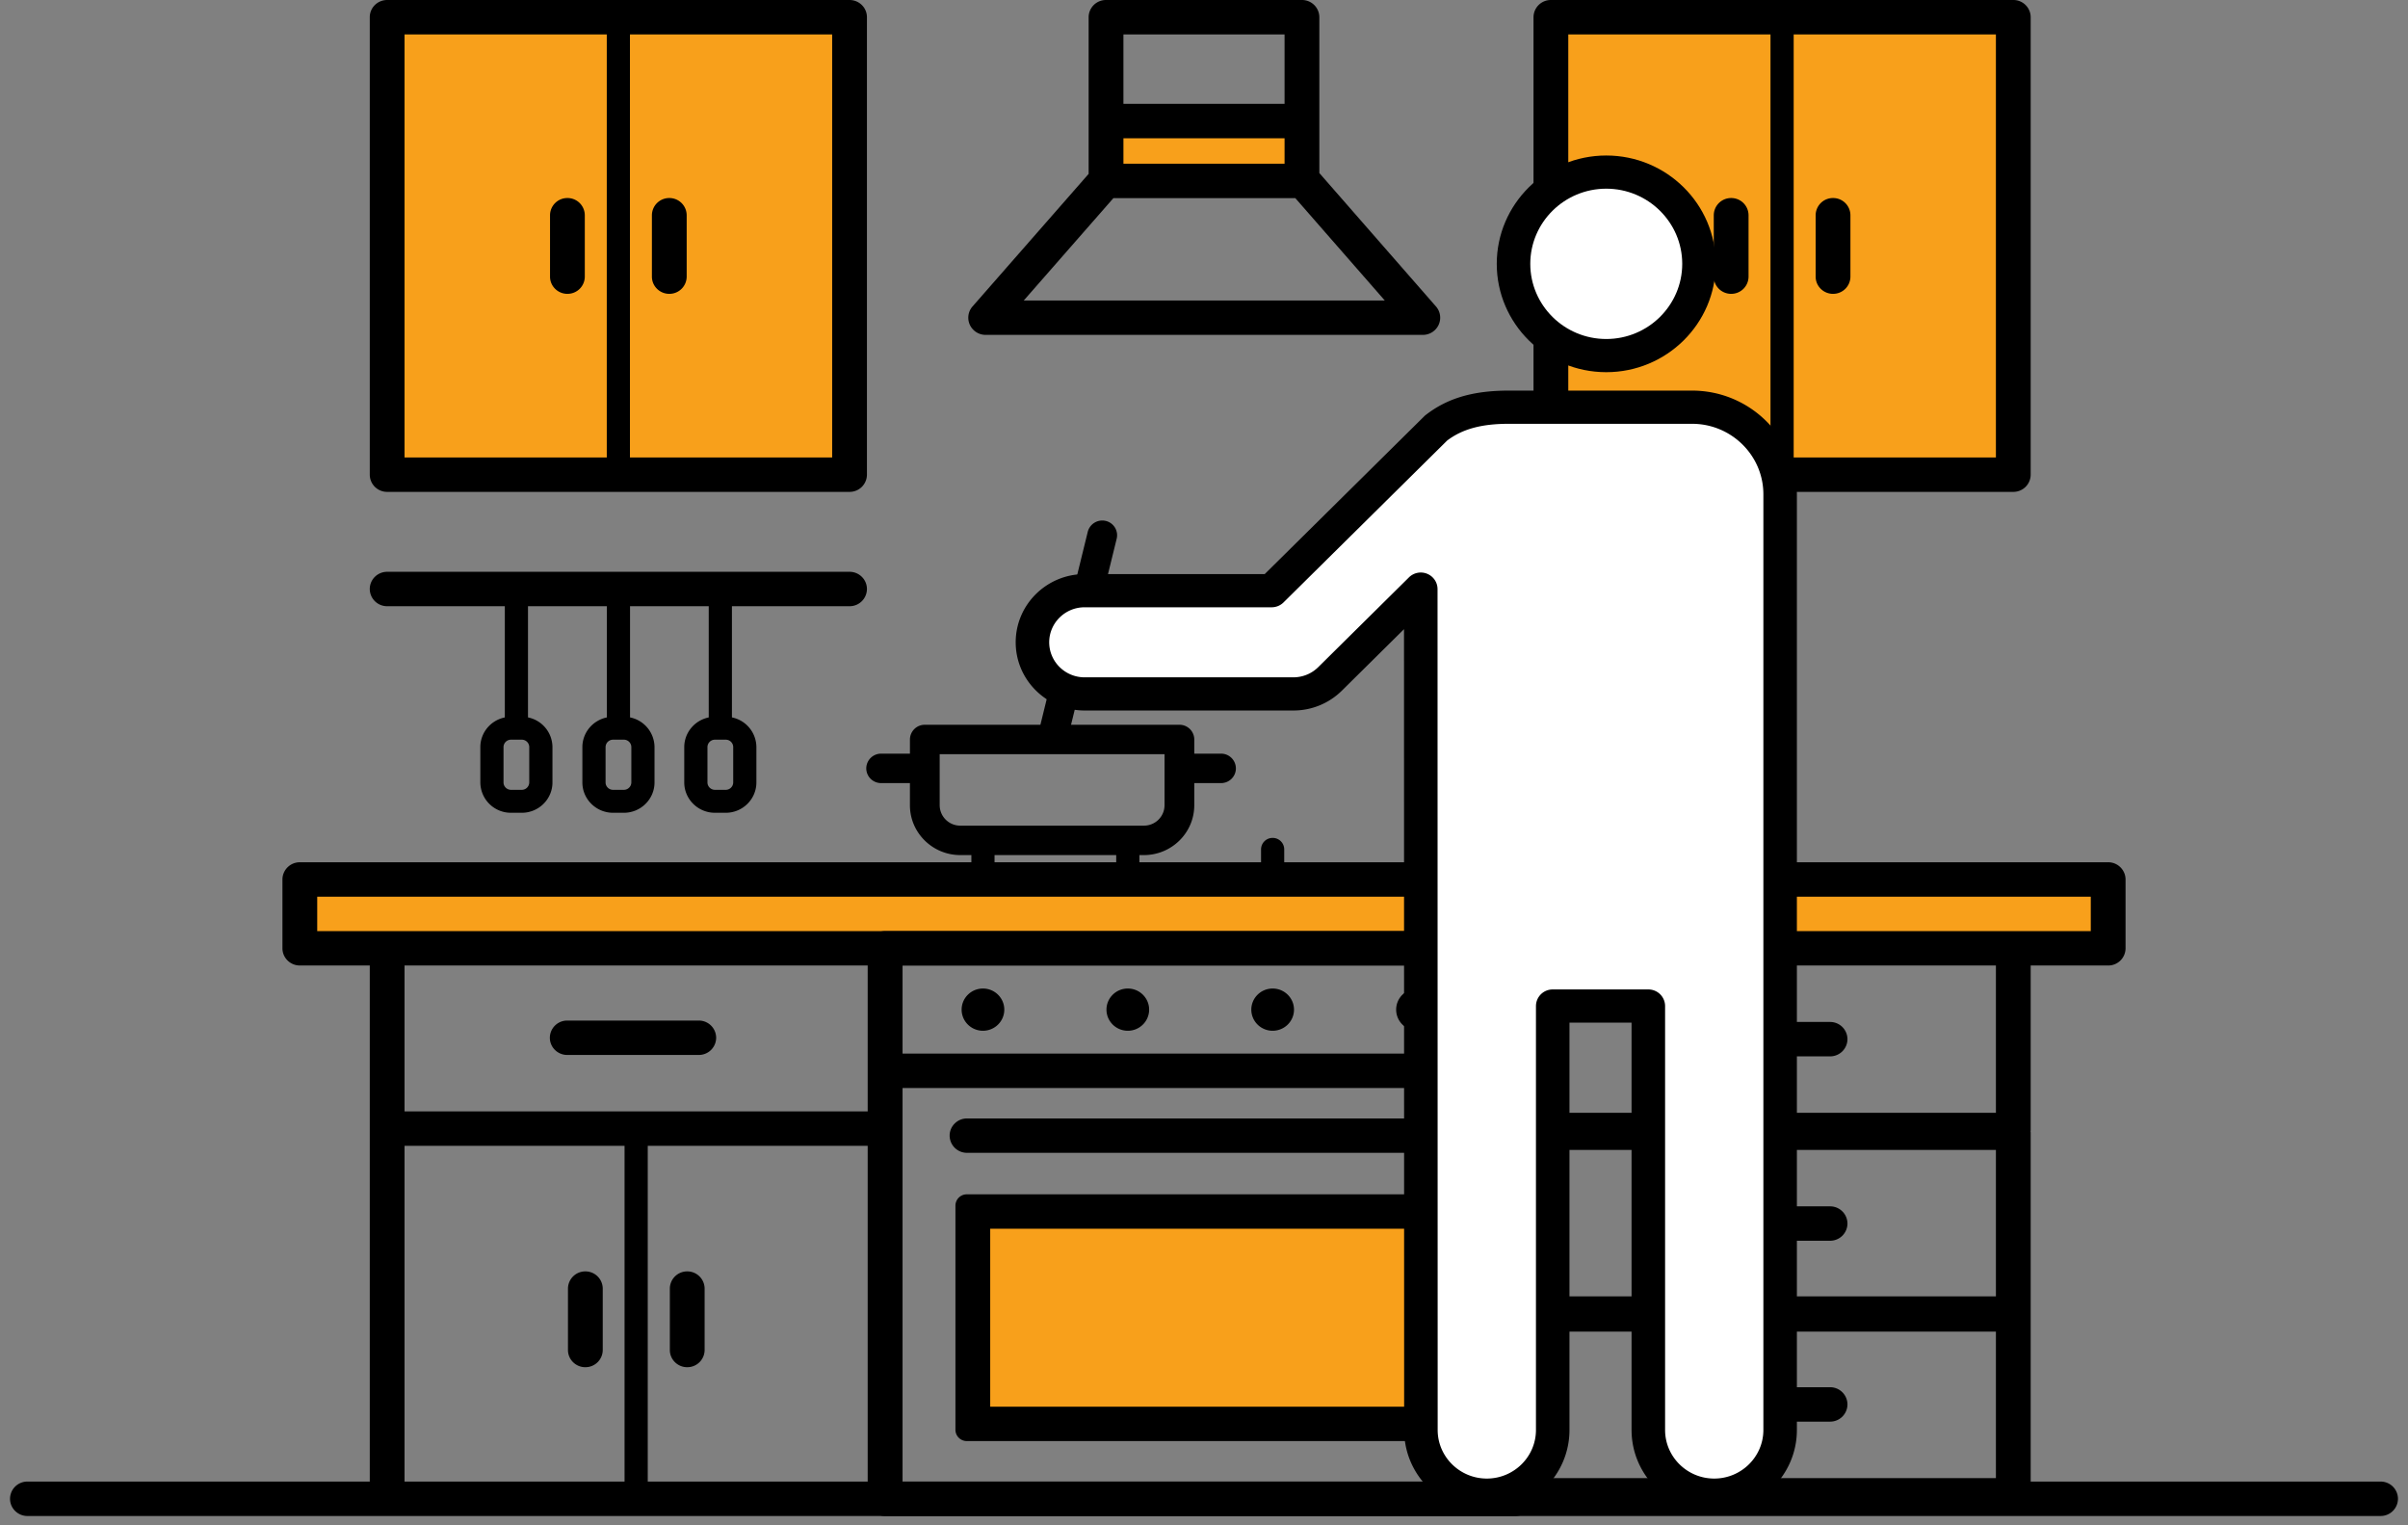 <svg xmlns="http://www.w3.org/2000/svg" width="120" height="76" viewBox="0 0 120 76">
    <rect x="0" y="0" width="120" height="76" fill="#808080" stroke="none"/>
    <g fill="none" fill-rule="evenodd">
        <path fill="#000" d="M58.033 40.122c0 .56-.46 1.016-1.027 1.016h-9.15a1.023 1.023 0 0 1-1.028-1.016v-2.543h11.206v2.543zm2.816-2.57h-1.333v-.706a.737.737 0 0 0-.742-.734h-5.4l2.275-9.272a.733.733 0 0 0-.546-.885.746.746 0 0 0-.895.54l-2.36 9.617h-5.762a.737.737 0 0 0-.74.734v.705H43.91a.737.737 0 0 0-.74.733c0 .406.33.734.74.734h1.435v1.104c0 1.369 1.126 2.483 2.51 2.483h9.15c1.385 0 2.51-1.114 2.51-2.483v-1.104h1.334c.41 0 .74-.328.74-.734a.737.737 0 0 0-.74-.733z"/>
        <path fill="#F8A01B" d="M14.942 47.25h90.116V43.82H14.942z"/>
        <path fill="#000" d="M44.977 73.821h29.67V48.107h-29.67v25.714zm30.537 1.715H44.11a.862.862 0 0 1-.866-.857v-27.43c0-.472.388-.856.866-.856h31.404c.479 0 .866.384.866.857v27.429a.862.862 0 0 1-.866.857z"/>
        <path fill="#F8A01B" d="M48.48 70.945h22.665v-10.58H48.48z"/>
        <path fill="#000" d="M71.434 57.44H48.19a.862.862 0 0 1-.866-.856c0-.473.388-.857.866-.857h23.243c.478 0 .866.384.866.857a.862.862 0 0 1-.866.857M48.985 49.254c-.588 0-1.063.471-1.063 1.052 0 .58.475 1.052 1.063 1.052.587 0 1.063-.472 1.063-1.052 0-.58-.476-1.052-1.063-1.052M56.203 49.254c-.587 0-1.063.471-1.063 1.052 0 .58.476 1.052 1.063 1.052.588 0 1.063-.472 1.063-1.052 0-.58-.475-1.052-1.063-1.052M63.421 49.254c-.587 0-1.063.471-1.063 1.052 0 .58.476 1.052 1.063 1.052.588 0 1.064-.472 1.064-1.052 0-.58-.476-1.052-1.064-1.052M70.64 49.254c-.588 0-1.064.471-1.064 1.052 0 .58.476 1.052 1.064 1.052.587 0 1.063-.472 1.063-1.052 0-.58-.476-1.052-1.063-1.052M84.646 52.634H91.2a.862.862 0 0 0 .866-.857.862.862 0 0 0-.866-.857h-6.554a.862.862 0 0 0-.867.857c0 .473.388.857.867.857M84.646 61.821H91.2a.862.862 0 0 0 .866-.857.862.862 0 0 0-.866-.857h-6.554a.862.862 0 0 0-.867.857c0 .473.388.857.867.857M84.646 70.834H91.2a.862.862 0 0 0 .866-.857.862.862 0 0 0-.866-.858h-6.554a.862.862 0 0 0-.867.858c0 .473.388.857.867.857M49.346 70.088h20.932v-8.865H49.346v8.865zm22.097-10.58H48.181a.565.565 0 0 0-.568.563V71.24c0 .31.254.562.568.562h23.262a.565.565 0 0 0 .568-.562V60.07a.565.565 0 0 0-.568-.562z"/>
        <path fill="#000" d="M75.514 46.393H15.808v-1.714h88.384v1.714H75.514zm23.95 9.054H76.38v-7.34h23.084v7.34zM76.38 64.592h23.084v-7.297H76.38v7.297zm0 9.055h23.084v-7.298H76.38v7.298zM44.977 52.496h29.67v-4.389h-29.67v4.389zm29.67 3.94v17.386h-29.67V54.21h29.67v2.094c0 .023.006.044.007.067-.001.022-.007.043-.007.066zm-31.403-3.083v2.024H20.16v-7.27h23.084v5.246zM32.28 73.82h10.964v-16.73H32.28v16.73zm-12.12 0h10.964v-16.73H20.16v16.73zm98.473 0h-17.436V56.437c0-.023-.005-.044-.007-.066.002-.023.007-.044.007-.067v-8.197h3.861a.862.862 0 0 0 .867-.857V43.82a.862.862 0 0 0-.867-.857h-41.06v-.643a.574.574 0 0 0-.577-.571.574.574 0 0 0-.578.571v.643h-6.062v-.643a.574.574 0 0 0-.578-.571.574.574 0 0 0-.578.571v.643h-6.063v-.643a.574.574 0 0 0-.578-.571.574.574 0 0 0-.577.571v.643H14.942a.862.862 0 0 0-.867.857v3.429c0 .473.388.857.867.857h3.485v25.714H1.367a.862.862 0 0 0-.867.858c0 .473.388.857.867.857h117.266a.862.862 0 0 0 .867-.857.862.862 0 0 0-.867-.858z"/>
        <path fill="#000" d="M29.17 68.122a.862.862 0 0 0 .867-.857v-3.06a.862.862 0 0 0-.867-.857.862.862 0 0 0-.866.858v3.059c0 .473.388.857.866.857M34.247 68.122a.862.862 0 0 0 .867-.857v-3.06a.862.862 0 0 0-.867-.857.862.862 0 0 0-.866.858v3.059c0 .473.388.857.866.857M28.268 52.564h6.554a.862.862 0 0 0 .867-.857.862.862 0 0 0-.867-.857h-6.554a.862.862 0 0 0-.867.857c0 .473.389.857.867.857"/>
        <path fill="#F8A01B" d="M55.118 9.015h9.764V6.03h-9.764z"/>
        <path fill="#000" d="M51.017 14.973l4.468-5.101h9.066l4.458 5.1H51.017zm4.968-9.8h8.03V1.714h-8.03v3.46zm0 2.985h8.03v-1.27h-8.03v1.27zM71.56 15.27l-5.812-6.648V.857A.862.862 0 0 0 64.882 0h-9.764a.862.862 0 0 0-.867.857v7.806l-5.786 6.606a.848.848 0 0 0-.133.917.867.867 0 0 0 .788.5h21.784c.34 0 .647-.195.788-.5a.851.851 0 0 0-.132-.917z"/>
        <path fill="#F8A01B" d="M77.287 23.651h23.043V.857H77.287z"/>
        <path fill="#000" d="M89.386 22.794h10.078V1.714H89.386v21.08zm-11.232 0h10.077V1.714H78.154v21.08zM100.33 0H77.288a.862.862 0 0 0-.867.857v22.794c0 .473.388.857.867.857h23.042a.862.862 0 0 0 .867-.857V.857A.861.861 0 0 0 100.33 0z"/>
        <path fill="#000" d="M86.27 14.641a.862.862 0 0 0 .867-.857v-3.06a.862.862 0 0 0-.866-.857.862.862 0 0 0-.867.858v3.059c0 .473.388.857.867.857M91.347 14.641a.862.862 0 0 0 .867-.857v-3.06a.862.862 0 0 0-.867-.857.862.862 0 0 0-.866.858v3.059c0 .473.388.857.866.857"/>
        <path fill="#F8A01B" d="M19.294 23.651h23.043V.857H19.294z"/>
        <path fill="#000" d="M31.393 22.794H41.47V1.714H31.393v21.08zm-11.232 0h10.077V1.714H20.16v21.08zM42.337 0c.478 0 .866.384.866.857v22.794a.862.862 0 0 1-.866.857H19.294a.862.862 0 0 1-.867-.857V.857c0-.473.388-.857.867-.857h23.043zm-5.798 38.984v-1.759a.372.372 0 0 0-.373-.37h-.537a.372.372 0 0 0-.374.37v1.76c0 .203.168.368.374.368h.537a.372.372 0 0 0 .373-.369zm-5.077 0v-1.759a.372.372 0 0 0-.374-.37h-.536a.372.372 0 0 0-.374.37v1.76c0 .203.167.368.374.368h.536a.372.372 0 0 0 .374-.369zm-5.087 0v-1.759a.372.372 0 0 0-.373-.37h-.537a.372.372 0 0 0-.373.37v1.76c0 .203.168.368.373.368h.537a.372.372 0 0 0 .373-.369zM42.337 28.49c.478 0 .866.384.866.858a.862.862 0 0 1-.866.857h-5.862v5.54a1.52 1.52 0 0 1 1.219 1.481v1.76c0 .833-.686 1.511-1.528 1.511h-.537c-.843 0-1.53-.678-1.53-1.512v-1.759c0-.729.525-1.338 1.22-1.48v-5.541h-3.922v5.54a1.52 1.52 0 0 1 1.22 1.481v1.76c0 .833-.686 1.511-1.53 1.511h-.535c-.843 0-1.53-.678-1.53-1.512v-1.759c0-.729.525-1.338 1.22-1.48v-5.541h-3.93v5.54a1.519 1.519 0 0 1 1.219 1.481v1.76c0 .833-.686 1.511-1.529 1.511h-.537a1.522 1.522 0 0 1-1.528-1.512v-1.759c0-.729.524-1.339 1.22-1.48v-5.541h-5.863a.862.862 0 0 1-.867-.857c0-.474.388-.858.867-.858h23.043z"/>
        <path fill="#000" d="M28.276 14.641a.862.862 0 0 0 .867-.857v-3.06a.862.862 0 0 0-.867-.857.862.862 0 0 0-.866.858v3.059c0 .473.388.857.866.857M33.354 14.641a.862.862 0 0 0 .866-.857v-3.06a.862.862 0 0 0-.866-.857.862.862 0 0 0-.867.858v3.059c0 .473.388.857.867.857"/>
        <path fill="#FFF" d="M80.046 17.718c2.552 0 4.621-2.047 4.621-4.572s-2.069-4.571-4.621-4.571c-2.553 0-4.622 2.046-4.622 4.571s2.07 4.572 4.622 4.572"/>
        <path fill="#000" d="M80.046 9.401c-2.088 0-3.786 1.68-3.786 3.745 0 2.065 1.698 3.745 3.786 3.745 2.087 0 3.786-1.68 3.786-3.745 0-2.065-1.7-3.745-3.786-3.745m0 9.143c-3.01 0-5.457-2.421-5.457-5.398 0-2.976 2.448-5.398 5.457-5.398s5.456 2.422 5.456 5.398c0 2.977-2.447 5.398-5.456 5.398"/>
        <path fill="#FFF" d="M84.322 20.289h-9.13c-1.5 0-2.656.286-3.628 1.039l-8.193 8.104h-9.32c-1.436 0-2.6 1.151-2.6 2.571 0 1.42 1.164 2.572 2.6 2.572h10.398c.689 0 1.35-.271 1.837-.753l4.517-4.468v18.078l.006 23.816c0 1.795 1.47 3.249 3.285 3.249 1.814 0 3.284-1.454 3.284-3.249V50.126h4.765v21.122c0 1.795 1.47 3.249 3.283 3.249 1.815 0 3.285-1.454 3.285-3.249V24.63c0-2.398-1.965-4.341-4.389-4.341"/>
        <path fill="#000" d="M77.378 49.3h4.764a.83.83 0 0 1 .836.826v21.122c0 1.336 1.098 2.422 2.448 2.422 1.35 0 2.45-1.086 2.45-2.422V24.63c0-1.938-1.595-3.514-3.554-3.514h-9.13c-1.36 0-2.31.257-3.074.834l-8.156 8.067a.84.84 0 0 1-.59.241H54.05c-.972 0-1.764.783-1.764 1.745 0 .962.792 1.745 1.764 1.745h10.398c.472 0 .914-.181 1.247-.51l4.517-4.469a.84.84 0 0 1 .91-.18c.313.129.516.43.516.765l.007 41.894c0 1.336 1.1 2.422 2.449 2.422 1.35 0 2.449-1.086 2.449-2.422V50.126a.83.83 0 0 1 .835-.826m8.048 26.024c-2.271 0-4.119-1.828-4.119-4.076V50.953h-3.094v20.295c0 2.248-1.847 4.076-4.12 4.076-2.27 0-4.119-1.828-4.119-4.076l-.007-39.899-3.09 3.057a3.426 3.426 0 0 1-2.429.995H54.05c-1.894 0-3.434-1.524-3.434-3.398s1.54-3.398 3.434-3.398h8.975l7.949-7.862a.82.82 0 0 1 .075-.066c1.084-.84 2.361-1.215 4.143-1.215h9.13c2.88 0 5.224 2.319 5.224 5.168v46.618c0 2.248-1.848 4.076-4.12 4.076"/>
    </g>
</svg>
